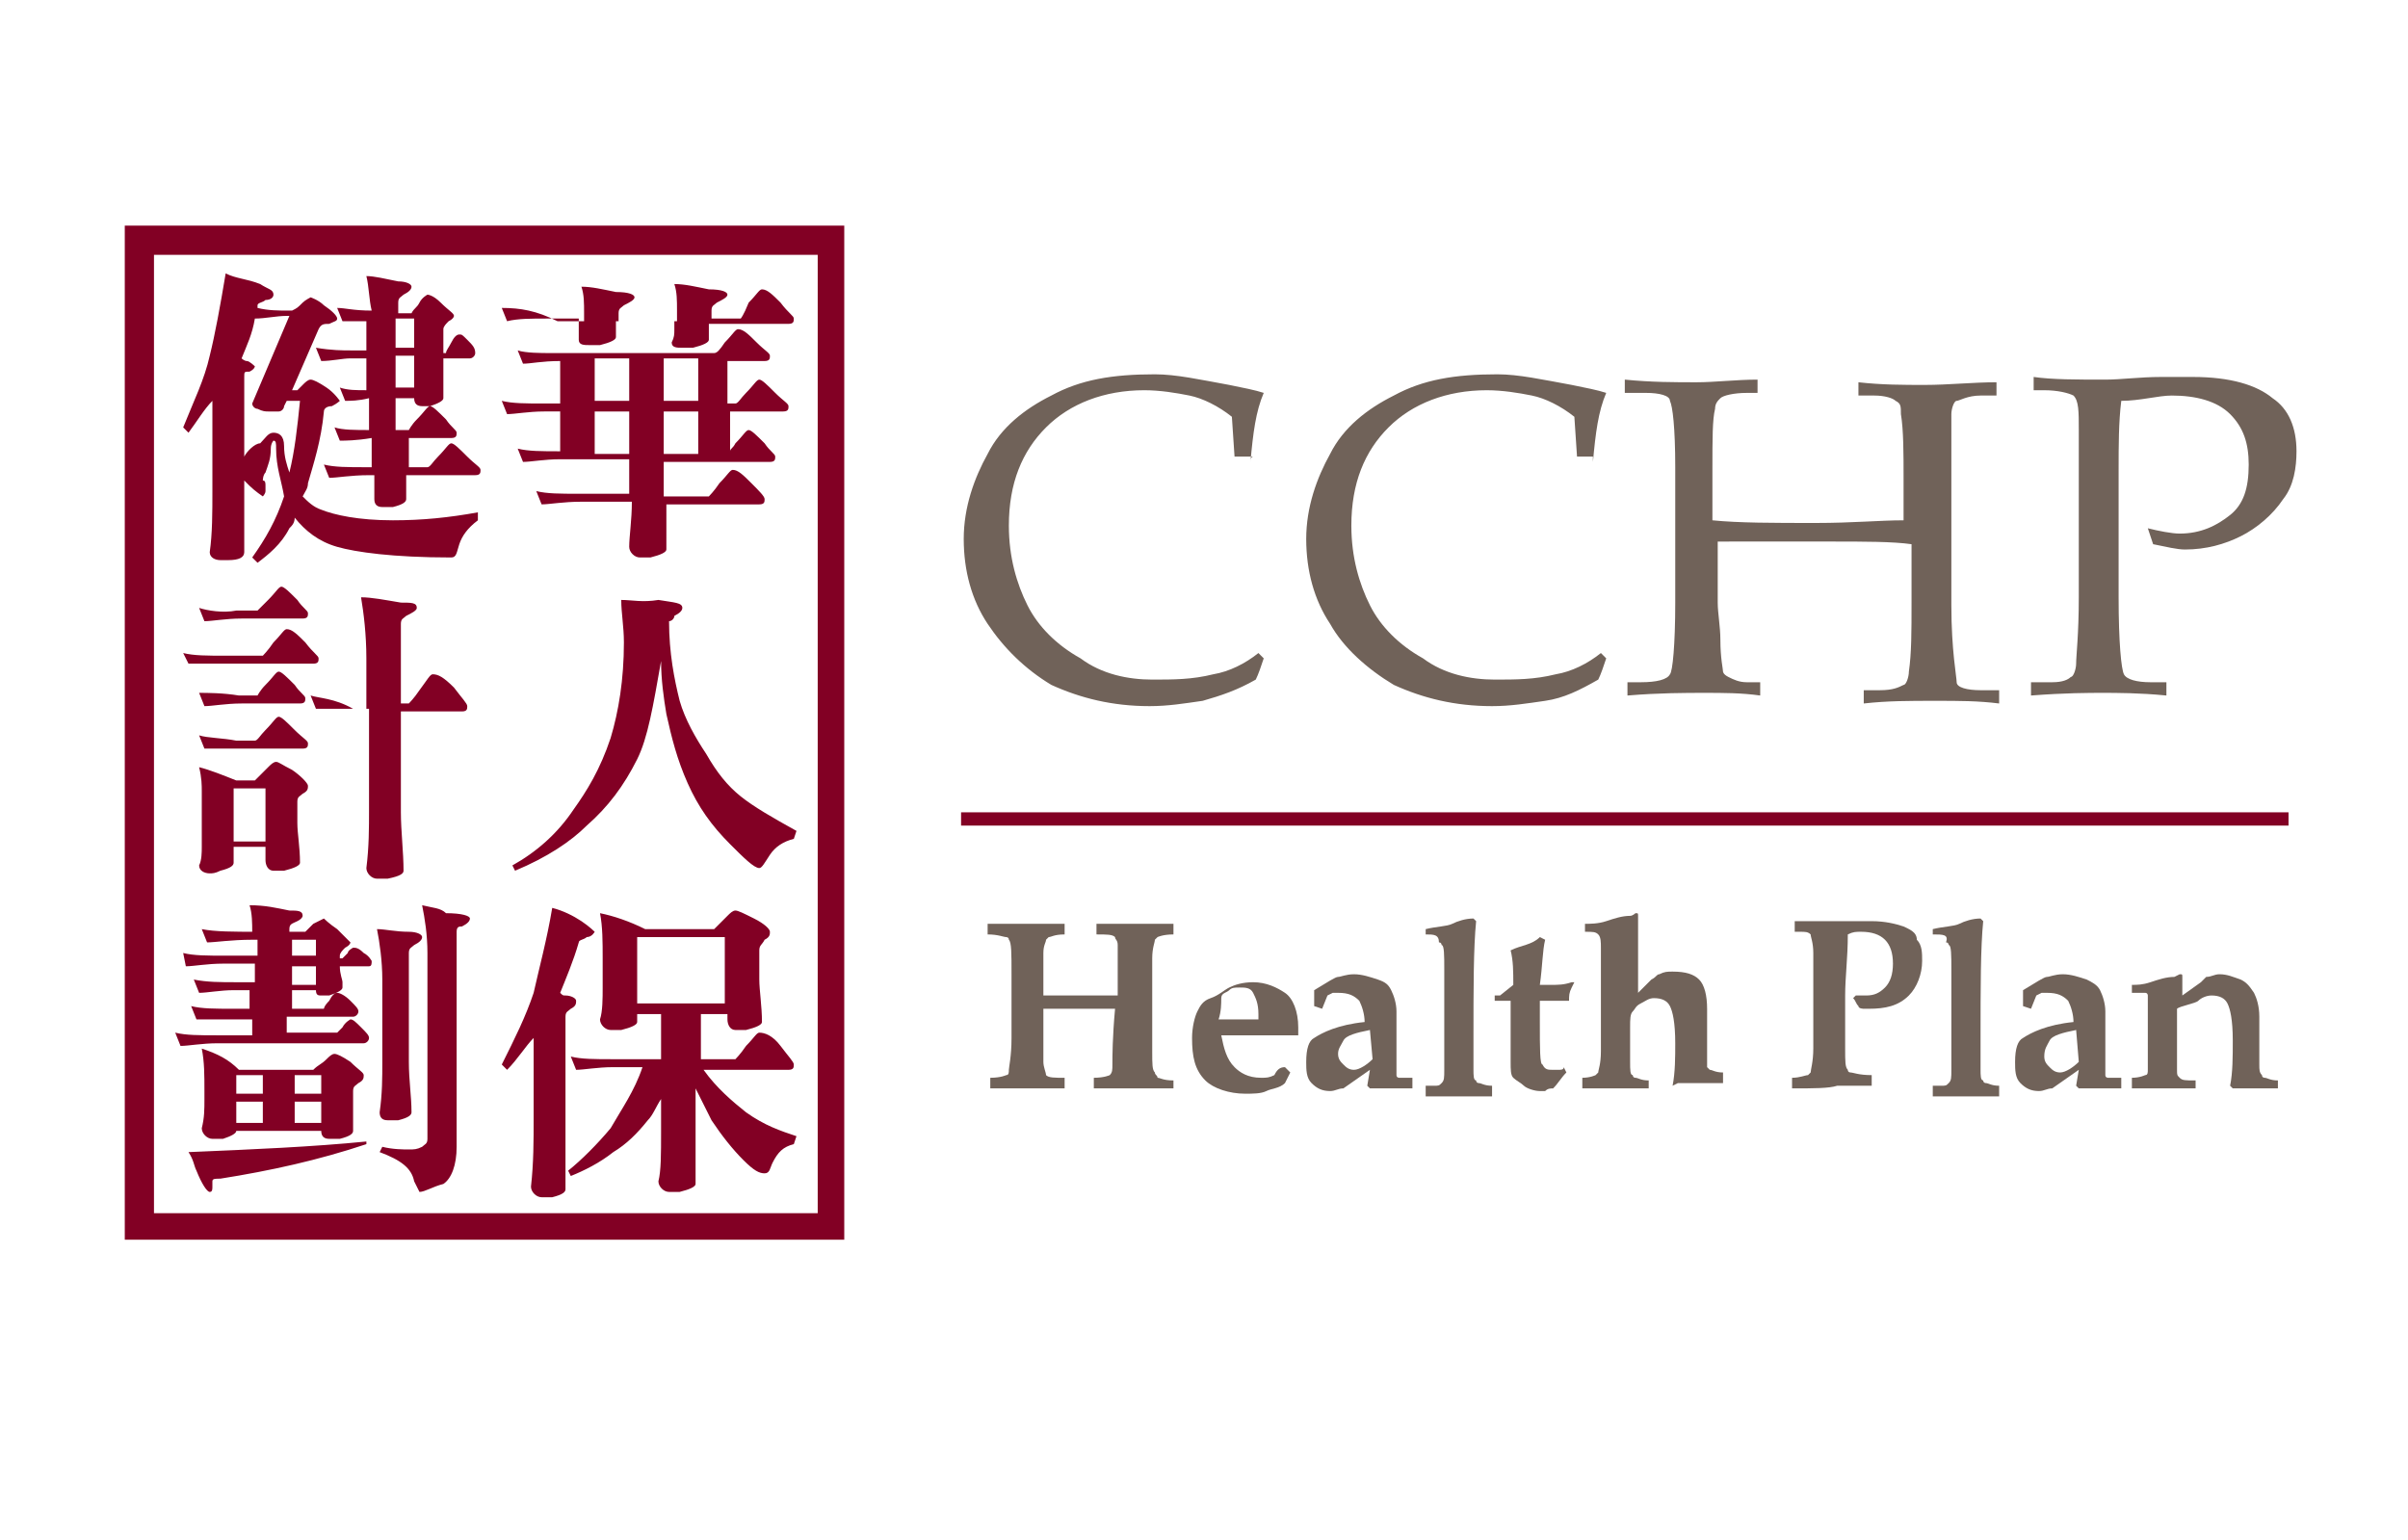 <?xml version="1.0" encoding="utf-8"?>
<!-- Generator: Adobe Illustrator 21.0.2, SVG Export Plug-In . SVG Version: 6.00 Build 0)  -->
<svg version="1.1" id="Layer_1" xmlns="http://www.w3.org/2000/svg" xmlns:xlink="http://www.w3.org/1999/xlink" x="0px" y="0px"
	 viewBox="0 0 90.7 58" style="enable-background:new 0 0 90.7 58;" xml:space="preserve">
<style type="text/css">
	.st0{fill:#706259;}
	.st1{fill:#820024;}
</style>
<g>
	<g>
		<path class="st0" d="M47.1,17.4c0.1-1.1,0.2-1.9,0.5-2.6c-0.3-0.1-0.8-0.2-1.3-0.3c-1.1-0.2-2-0.4-2.8-0.4c-1.6,0-2.8,0.2-3.9,0.8
			c-1,0.5-1.9,1.2-2.4,2.2c-0.5,0.9-0.9,2-0.9,3.2s0.3,2.3,0.9,3.2s1.4,1.7,2.4,2.3c1.1,0.5,2.3,0.8,3.7,0.8c0.7,0,1.3-0.1,2-0.2
			c0.7-0.2,1.3-0.4,2-0.8c0.1-0.2,0.2-0.5,0.3-0.8l-0.2-0.2c-0.5,0.4-1.1,0.7-1.7,0.8c-0.8,0.2-1.5,0.2-2.3,0.2
			c-0.9,0-1.9-0.2-2.7-0.8c-0.9-0.5-1.6-1.2-2-2S38,21,38,19.8c0-1.6,0.5-2.8,1.4-3.7c0.9-0.9,2.2-1.4,3.7-1.4
			c0.6,0,1.2,0.1,1.7,0.2s1.1,0.4,1.6,0.8l0.1,1.5h0.7C47.1,17.2,47.1,17.4,47.1,17.4z M60,17.4c0.1-1.1,0.2-1.9,0.5-2.6
			c-0.3-0.1-0.8-0.2-1.3-0.3c-1.1-0.2-2-0.4-2.8-0.4c-1.6,0-2.8,0.2-3.9,0.8c-1,0.5-1.9,1.2-2.4,2.2c-0.5,0.9-0.9,2-0.9,3.2
			s0.3,2.3,0.9,3.2c0.5,0.9,1.4,1.7,2.4,2.3c1.1,0.5,2.3,0.8,3.7,0.8c0.7,0,1.3-0.1,2-0.2s1.3-0.4,2-0.8c0.1-0.2,0.2-0.5,0.3-0.8
			l-0.2-0.2c-0.5,0.4-1.1,0.7-1.7,0.8c-0.8,0.2-1.5,0.2-2.3,0.2c-0.9,0-1.9-0.2-2.7-0.8c-0.9-0.5-1.6-1.2-2-2s-0.7-1.8-0.7-3
			c0-1.6,0.5-2.8,1.4-3.7c0.9-0.9,2.2-1.4,3.7-1.4c0.6,0,1.2,0.1,1.7,0.2s1.1,0.4,1.6,0.8l0.1,1.5H60V17.4z M69,20.4
			c1.2,0,2.3,0,3,0.1v2.2c0,1.1,0,1.9-0.1,2.6c0,0.2-0.1,0.5-0.2,0.5c-0.2,0.1-0.4,0.2-0.9,0.2h-0.6v0.5c0.9-0.1,1.7-0.1,2.7-0.1
			c0.9,0,1.6,0,2.4,0.1V26h-0.7c-0.5,0-0.9-0.1-0.9-0.3s-0.2-1.2-0.2-2.9V18c0-1.4,0-2.2,0-2.4s0.1-0.5,0.2-0.5s0.4-0.2,0.9-0.2h0.6
			v-0.5c-0.9,0-1.8,0.1-2.7,0.1c-0.8,0-1.6,0-2.5-0.1v0.5h0.6c0.4,0,0.7,0.1,0.8,0.2c0.2,0.1,0.2,0.2,0.2,0.5
			c0.1,0.6,0.1,1.5,0.1,2.4v1.6c-0.9,0-1.9,0.1-3.3,0.1c-1.6,0-2.9,0-3.9-0.1v-1.9c0-1.2,0-1.9,0.1-2.3c0-0.2,0.1-0.3,0.2-0.4
			s0.5-0.2,1-0.2h0.4v-0.5c-0.8,0-1.6,0.1-2.3,0.1c-0.8,0-1.7,0-2.7-0.1v0.5H62c0.5,0,0.9,0.1,0.9,0.3c0.1,0.2,0.2,1,0.2,2.5v5.1
			c0,1.6-0.1,2.6-0.2,2.7c-0.1,0.2-0.5,0.3-1.1,0.3h-0.5v0.5c1.2-0.1,2.2-0.1,2.9-0.1c0.7,0,1.4,0,2.1,0.1v-0.5h-0.5
			c-0.3,0-0.5-0.1-0.7-0.2s-0.2-0.2-0.2-0.2c0-0.1-0.1-0.5-0.1-1.2c0-0.5-0.1-1-0.1-1.4v-2.3C65.9,20.4,67.2,20.4,69,20.4
			 M81.8,14.9c0.9,0,1.7,0.2,2.2,0.7c0.5,0.5,0.7,1.1,0.7,1.9c0,0.9-0.2,1.5-0.7,1.9s-1.1,0.7-1.9,0.7c-0.3,0-0.8-0.1-1.2-0.2
			l0.2,0.6c0.5,0.1,0.9,0.2,1.2,0.2c0.8,0,1.5-0.2,2.1-0.5s1.2-0.8,1.6-1.4c0.4-0.5,0.5-1.2,0.5-1.8c0-0.9-0.3-1.6-0.9-2
			c-0.6-0.5-1.6-0.8-3-0.8c-0.2,0-0.6,0-1.2,0c-0.8,0-1.5,0.1-2.1,0.1c-1.1,0-2,0-2.7-0.1v0.5H77c0.5,0,0.9,0.1,1.1,0.2
			c0.2,0.2,0.2,0.6,0.2,1.3V18v4.5c0,1.4-0.1,2.2-0.1,2.5c0,0.2-0.1,0.5-0.2,0.5c-0.1,0.1-0.3,0.2-0.7,0.2h-0.8v0.5
			c1.3-0.1,2.2-0.1,2.7-0.1s1.4,0,2.4,0.1v-0.5H81c-0.5,0-0.9-0.1-1-0.3s-0.2-1.2-0.2-2.9v-4.8c0-0.9,0-1.8,0.1-2.6
			C80.6,15.1,81.3,14.9,81.8,14.9"/>
		<g>
			<path class="st0" d="M37.3,41v-0.4c0.4,0,0.6-0.1,0.6-0.1c0.1,0,0.1-0.1,0.1-0.2s0.1-0.5,0.1-1.2v-2.4c0-0.8,0-1.2-0.1-1.3
				c0-0.1-0.1-0.1-0.1-0.1c-0.1,0-0.3-0.1-0.7-0.1v-0.4c0.5,0,1,0,1.4,0c0.5,0,1,0,1.5,0v0.4c-0.4,0-0.5,0.1-0.6,0.1l-0.1,0.1
				c0,0.1-0.1,0.2-0.1,0.5c0,0.4,0,0.9,0,1.2v0.4c0.3,0,0.8,0,1.5,0c0.6,0,1,0,1.3,0c0-0.9,0-1.6,0-1.9c0-0.2-0.1-0.2-0.1-0.3
				c-0.1-0.1-0.3-0.1-0.7-0.1v-0.4c0.7,0,1.2,0,1.5,0c0.5,0,0.9,0,1.4,0v0.4c-0.4,0-0.6,0.1-0.6,0.1l-0.1,0.1c0,0.1-0.1,0.3-0.1,0.7
				c0,0.6,0,1.2,0,1.6v1.9c0,0.5,0,0.7,0.1,0.8c0,0.1,0.1,0.1,0.1,0.2c0.1,0,0.2,0.1,0.6,0.1V41h-0.5c-0.4,0-0.6,0-0.9,0
				c-0.5,0-0.9,0-1.6,0v-0.4c0.4,0,0.6-0.1,0.6-0.1c0.1-0.1,0.1-0.2,0.1-0.4c0-0.3,0-1,0.1-2.1c-0.3,0-0.7,0-1.1,0
				c-0.6,0-1.2,0-1.6,0v0.3c0,0.8,0,1.3,0,1.7c0,0.2,0.1,0.4,0.1,0.5c0.1,0.1,0.3,0.1,0.7,0.1V41h-0.5c-0.3,0-0.6,0-0.9,0H37.3z"/>
			<path class="st0" d="M48.4,40.2l0.2,0.2l-0.2,0.4c-0.2,0.2-0.5,0.2-0.7,0.3s-0.5,0.1-0.8,0.1c-0.6,0-1.2-0.2-1.5-0.5
				c-0.4-0.4-0.5-0.9-0.5-1.6c0-0.4,0.1-0.8,0.2-1c0.1-0.2,0.2-0.4,0.5-0.5s0.5-0.3,0.7-0.4s0.5-0.2,0.9-0.2c0.5,0,0.9,0.2,1.2,0.4
				s0.5,0.7,0.5,1.3c0,0.1,0,0.2,0,0.3h-1c-0.2,0-0.5,0-0.9,0h-1c0.1,0.5,0.2,0.9,0.5,1.2c0.2,0.2,0.5,0.4,1,0.4
				c0.2,0,0.3,0,0.5-0.1C48.1,40.3,48.2,40.2,48.4,40.2z M45.9,38.4c0.2,0,0.5,0,0.8,0s0.5,0,0.7,0v-0.2c0-0.4-0.1-0.6-0.2-0.8
				s-0.3-0.2-0.5-0.2s-0.3,0-0.4,0.1S46,37.4,46,37.6C46,37.8,46,38.1,45.9,38.4z"/>
			<path class="st0" d="M53.2,40.6V41h-0.3c-0.2,0-0.4,0-0.5,0c-0.3,0-0.5,0-0.8,0l-0.1-0.1l0.1-0.6l-1,0.7c-0.2,0-0.3,0.1-0.5,0.1
				c-0.3,0-0.5-0.1-0.7-0.3s-0.2-0.5-0.2-0.8c0-0.5,0.1-0.8,0.3-0.9c0.3-0.2,0.9-0.5,1.9-0.6c0-0.3-0.1-0.6-0.2-0.8
				c-0.2-0.2-0.4-0.3-0.8-0.3c-0.1,0-0.2,0-0.2,0L50,37.5L49.8,38l-0.3-0.1v-0.2v-0.2v-0.2c0.5-0.3,0.8-0.5,0.9-0.5s0.3-0.1,0.6-0.1
				s0.6,0.1,0.9,0.2s0.4,0.2,0.5,0.4s0.2,0.5,0.2,0.8c0,0.2,0,0.4,0,0.8s0,0.7,0,0.9c0,0.4,0,0.6,0,0.7s0.1,0.1,0.1,0.1
				C52.8,40.6,53,40.6,53.2,40.6z M51.6,38.8c-0.5,0.1-0.9,0.2-1,0.4s-0.2,0.3-0.2,0.5s0.1,0.3,0.2,0.4c0.1,0.1,0.2,0.2,0.4,0.2
				s0.5-0.2,0.7-0.4L51.6,38.8L51.6,38.8z"/>
			<path class="st0" d="M53.7,35.2V35c0.4-0.1,0.8-0.1,1-0.2s0.5-0.2,0.8-0.2l0.1,0.1c-0.1,1-0.1,2.5-0.1,4.4c0,0.4,0,0.8,0,1.2
				c0,0.2,0,0.4,0.1,0.4c0,0.1,0.1,0.1,0.1,0.1c0.1,0,0.2,0.1,0.5,0.1v0.4h-0.5c-0.3,0-0.5,0-0.7,0h-1.3v-0.4H54
				c0.2,0,0.2,0,0.3-0.1s0.1-0.2,0.1-0.5c0-0.5,0-1.1,0-1.9v-1.9c0-0.5,0-0.9-0.1-0.9c0,0,0-0.1-0.1-0.1
				C54.2,35.2,54,35.2,53.7,35.2z"/>
			<path class="st0" d="M56.5,37.5l0.5-0.4c0-0.5,0-0.9-0.1-1.3c0.4-0.2,0.8-0.2,1.1-0.5l0.2,0.1c-0.1,0.4-0.1,1-0.2,1.7
				c0.2,0,0.2,0,0.4,0c0.3,0,0.5,0,0.8-0.1h0.1l-0.1,0.2c-0.1,0.2-0.1,0.3-0.1,0.5c-0.3,0-0.6,0-0.8,0s-0.2,0-0.3,0
				c0,0.3,0,0.5,0,0.8c0,1,0,1.6,0.1,1.6c0.1,0.2,0.2,0.2,0.4,0.2c0.1,0,0.2,0,0.2,0c0.1,0,0.2,0,0.2-0.1l0.1,0.2
				c-0.2,0.2-0.3,0.4-0.5,0.6c-0.1,0-0.2,0-0.3,0.1c-0.1,0-0.2,0-0.2,0c-0.2,0-0.5-0.1-0.6-0.2s-0.3-0.2-0.4-0.3s-0.1-0.3-0.1-0.6
				c0-0.2,0-0.5,0-1.1s0-0.9,0-1.2h-0.2c-0.1,0-0.2,0-0.4,0v-0.2C56.2,37.5,56.5,37.5,56.5,37.5z"/>
			<path class="st0" d="M59.6,41v-0.4c0.3,0,0.5-0.1,0.5-0.1l0.1-0.1c0-0.1,0.1-0.3,0.1-0.8V38c0-0.9,0-1.6,0-2.3
				c0-0.2,0-0.4-0.1-0.5s-0.2-0.1-0.5-0.1v-0.3c0.2,0,0.5,0,0.8-0.1s0.6-0.2,0.9-0.2c0.1,0,0.2-0.1,0.2-0.1c0.1,0,0.1,0,0.1,0.1l0,0
				c0,0.1,0,0.2,0,0.3v1.4c0,0.3,0,0.7,0,1.2l0.5-0.5c0.2-0.1,0.2-0.2,0.3-0.2c0.2-0.1,0.3-0.1,0.5-0.1c0.5,0,0.8,0.1,1,0.3
				s0.3,0.6,0.3,1.1v1.7c0,0.3,0,0.5,0,0.5l0.1,0.1c0.1,0,0.2,0.1,0.5,0.1v0.4c-0.4,0-0.7,0-0.9,0c-0.2,0-0.5,0-0.8,0L63,40.9
				c0.1-0.5,0.1-1.1,0.1-1.6c0-0.8-0.1-1.2-0.2-1.4c-0.1-0.2-0.3-0.3-0.6-0.3c-0.2,0-0.3,0.1-0.5,0.2c-0.2,0.1-0.2,0.2-0.3,0.3
				s-0.1,0.3-0.1,0.6V40c0,0.3,0,0.5,0.1,0.5c0,0,0,0.1,0.1,0.1s0.2,0.1,0.5,0.1V41c-0.3,0-0.7,0-1.1,0C60.5,41,60,41,59.6,41z"/>
			<path class="st0" d="M67.5,41v-0.4c0.3,0,0.5-0.1,0.6-0.1l0.1-0.1c0-0.1,0.1-0.4,0.1-0.9s0-1,0-1.6c0-0.9,0-1.6,0-2
				s-0.1-0.6-0.1-0.7c-0.1-0.1-0.2-0.1-0.4-0.1h-0.2v-0.4H68c0.3,0,0.5,0,0.7,0s0.6,0,1.2,0c0.3,0,0.5,0,0.6,0
				c0.5,0,0.9,0.1,1.2,0.2c0.2,0.1,0.5,0.2,0.5,0.5c0.2,0.2,0.2,0.5,0.2,0.8c0,0.5-0.2,1-0.5,1.3C71.5,37.9,71,38,70.4,38
				c-0.1,0-0.2,0-0.2,0S70,38,70,37.9c-0.1-0.1-0.1-0.2-0.2-0.3l0.1-0.1c0.1,0,0.2,0,0.2,0c0.1,0,0.1,0,0.2,0c0.3,0,0.5-0.1,0.7-0.3
				s0.3-0.5,0.3-0.9s-0.1-0.7-0.3-0.9c-0.2-0.2-0.5-0.3-0.9-0.3c-0.2,0-0.3,0-0.5,0.1c0,0.9-0.1,1.6-0.1,2.3c0,0.2,0,0.9,0,2
				c0,0.5,0,0.7,0.1,0.8c0,0.1,0.1,0.1,0.1,0.1c0.1,0,0.3,0.1,0.8,0.1v0.4c-0.5,0-0.9,0-1.3,0C68.9,41,68.3,41,67.5,41z"/>
			<path class="st0" d="M72.8,35.2V35c0.4-0.1,0.8-0.1,1-0.2c0.2-0.1,0.5-0.2,0.8-0.2l0.1,0.1c-0.1,1-0.1,2.5-0.1,4.4
				c0,0.4,0,0.8,0,1.2c0,0.2,0,0.4,0.1,0.4c0,0.1,0.1,0.1,0.1,0.1c0.1,0,0.2,0.1,0.5,0.1v0.4h-0.5c-0.3,0-0.5,0-0.7,0h-1.3v-0.4h0.3
				c0.2,0,0.2,0,0.3-0.1c0.1-0.1,0.1-0.2,0.1-0.5c0-0.5,0-1.1,0-1.9v-1.9c0-0.5,0-0.9-0.1-0.9c0,0,0-0.1-0.1-0.1
				C73.4,35.2,73.2,35.2,72.8,35.2z"/>
			<path class="st0" d="M79.9,40.6V41h-0.3c-0.2,0-0.4,0-0.5,0c-0.3,0-0.5,0-0.8,0l-0.1-0.1l0.1-0.6l-1,0.7c-0.2,0-0.3,0.1-0.5,0.1
				c-0.3,0-0.5-0.1-0.7-0.3s-0.2-0.5-0.2-0.8c0-0.5,0.1-0.8,0.3-0.9c0.3-0.2,0.9-0.5,1.9-0.6c0-0.3-0.1-0.6-0.2-0.8
				c-0.2-0.2-0.4-0.3-0.8-0.3c-0.1,0-0.2,0-0.2,0l-0.2,0.1L76.5,38l-0.3-0.1v-0.2v-0.2v-0.2c0.5-0.3,0.8-0.5,0.9-0.5
				s0.3-0.1,0.6-0.1s0.6,0.1,0.9,0.2c0.2,0.1,0.4,0.2,0.5,0.4s0.2,0.5,0.2,0.8c0,0.2,0,0.4,0,0.8s0,0.7,0,0.9c0,0.4,0,0.6,0,0.7
				s0.1,0.1,0.1,0.1C79.4,40.6,79.6,40.6,79.9,40.6z M78.2,38.8c-0.5,0.1-0.9,0.2-1,0.4S77,39.5,77,39.8c0,0.2,0.1,0.3,0.2,0.4
				c0.1,0.1,0.2,0.2,0.4,0.2c0.2,0,0.5-0.2,0.7-0.4L78.2,38.8L78.2,38.8z"/>
			<path class="st0" d="M80.3,41v-0.4c0.3,0,0.5-0.1,0.5-0.1c0.1,0,0.1-0.1,0.1-0.2c0-0.3,0-0.8,0-1.6c0-0.4,0-0.7,0-0.9
				s0-0.2,0-0.3c0,0,0-0.1-0.1-0.1s-0.2,0-0.5,0v-0.3c0.2,0,0.4,0,0.7-0.1s0.6-0.2,0.9-0.2l0.2-0.1c0.1,0,0.1,0,0.1,0.1v0.1
				c0,0.1,0,0.3,0,0.6l0.7-0.5c0.1-0.1,0.2-0.2,0.2-0.2c0.2,0,0.3-0.1,0.5-0.1c0.3,0,0.5,0.1,0.8,0.2c0.2,0.1,0.3,0.2,0.5,0.5
				c0.1,0.2,0.2,0.5,0.2,0.9c0,0.2,0,0.4,0,0.6c0,0.5,0,0.9,0,1.2c0,0.2,0,0.3,0.1,0.4c0,0.1,0.1,0.1,0.1,0.1c0.1,0,0.2,0.1,0.5,0.1
				V41h-0.5H85h-0.9L84,40.9c0.1-0.5,0.1-1.1,0.1-1.7c0-0.8-0.1-1.2-0.2-1.4s-0.3-0.3-0.6-0.3c-0.2,0-0.4,0.1-0.5,0.2
				S82.1,37.9,82,38c0,0.1,0,0.2,0,0.5c0,1.1,0,1.6,0,1.8s0,0.2,0.1,0.3s0.2,0.1,0.6,0.1V41c-0.5,0-0.9,0-1.3,0
				C81.2,41,80.9,41,80.3,41z"/>
		</g>
	</g>
	<g>
		<rect x="36.2" y="30.6" class="st1" width="50" height="0.5"/>
		<path class="st1" d="M5.8,45.7h25V9.6h-25C5.8,9.6,5.8,45.7,5.8,45.7z M31.8,46.7H4.7V8.5h27.1V46.7z"/>
		<g>
			<path class="st1" d="M8.5,10.3c-0.2,1.2-0.4,2.3-0.6,3.1c-0.2,0.9-0.6,1.7-1,2.7l0.2,0.2c0.3-0.4,0.6-0.9,0.9-1.2v3.4
				c0,0.8,0,1.6-0.1,2.3c0,0.2,0.2,0.3,0.4,0.3c0.1,0,0.2,0,0.3,0c0.4,0,0.6-0.1,0.6-0.3v-2.7c0.1,0.1,0.1,0.1,0.2,0.2
				c0.2,0.2,0.5,0.4,0.5,0.4s0.1-0.1,0.1-0.2c0,0,0-0.1,0-0.2s0-0.2-0.1-0.2c0,0,0-0.2,0.1-0.3c0.1-0.3,0.2-0.5,0.2-0.9
				c0-0.2,0.1-0.3,0.1-0.3c0.1,0,0.1,0.1,0.1,0.3c0,0.7,0.2,1.2,0.3,1.8c-0.3,0.9-0.7,1.6-1.2,2.3l0.2,0.2c0.4-0.3,0.9-0.7,1.2-1.3
				c0.1-0.1,0.2-0.2,0.2-0.4c0.4,0.5,0.9,0.9,1.6,1.1S14.8,21,17,21c0.2,0,0.2-0.2,0.3-0.5s0.3-0.6,0.7-0.9v-0.3
				c-1.1,0.2-2.1,0.3-3.2,0.3c-1.3,0-2.2-0.2-2.7-0.4c-0.3-0.1-0.5-0.3-0.7-0.5c0.1-0.2,0.2-0.3,0.2-0.5c0.2-0.7,0.5-1.6,0.6-2.7
				c0-0.1,0.1-0.2,0.3-0.2c0.2-0.1,0.3-0.2,0.3-0.2s-0.2-0.3-0.5-0.5s-0.5-0.3-0.6-0.3s-0.2,0.1-0.3,0.2c-0.1,0.1-0.2,0.2-0.2,0.2
				H11l1-2.3c0.1-0.2,0.2-0.2,0.4-0.2c0.2-0.1,0.3-0.1,0.3-0.2c0-0.1-0.2-0.3-0.5-0.5c-0.2-0.2-0.5-0.3-0.5-0.3s-0.2,0.1-0.3,0.2
				c-0.2,0.2-0.2,0.2-0.4,0.3h-0.1c-0.4,0-0.8,0-1.2-0.1v-0.1c0-0.1,0.2-0.1,0.3-0.2c0.2,0,0.3-0.1,0.3-0.2c0-0.2-0.2-0.2-0.5-0.4
				C9.3,10.5,8.9,10.5,8.5,10.3 M9.2,17.2v-3c0-0.2,0-0.2,0.2-0.2c0.2-0.1,0.2-0.2,0.2-0.2s-0.2-0.2-0.3-0.2s-0.2-0.1-0.2-0.1
				C9.3,13,9.5,12.6,9.6,12l0,0c0.4,0,0.8-0.1,1.2-0.1h0.1l-1.4,3.3c0,0.1,0.1,0.2,0.2,0.2c0.2,0.1,0.3,0.1,0.4,0.1
				c0.2,0,0.2,0,0.4,0c0.1,0,0.2-0.1,0.2-0.2l0.1-0.2h0.5c-0.1,1-0.2,1.9-0.4,2.7c-0.1-0.3-0.2-0.6-0.2-1s-0.2-0.5-0.4-0.5
				s-0.3,0.2-0.5,0.4C9.6,16.7,9.3,17,9.2,17.2 M12.7,11.6l0.2,0.5c0.2,0,0.5,0,0.9,0v0.2v0.9h-0.6c-0.3,0-0.7,0-1.3-0.1l0.2,0.5
				c0.4,0,0.8-0.1,1.1-0.1h0.6v1.2c-0.4,0-0.7,0-1-0.1l0.2,0.5c0.2,0,0.5,0,0.9-0.1v1.2c-0.5,0-1,0-1.3-0.1l0.2,0.5
				c0.2,0,0.6,0,1.2-0.1V17c0,0.2,0,0.4,0,0.6h-0.2c-0.7,0-1.2,0-1.6-0.1l0.2,0.5c0.3,0,0.8-0.1,1.5-0.1h0.2c0,0.3,0,0.6,0,0.9
				c0,0.2,0.1,0.3,0.3,0.3c0.1,0,0.2,0,0.4,0c0.4-0.1,0.5-0.2,0.5-0.3c0-0.3,0-0.6,0-0.9h2.6c0.2,0,0.2-0.1,0.2-0.2
				s-0.2-0.2-0.5-0.5s-0.5-0.5-0.6-0.5s-0.2,0.2-0.5,0.5c-0.2,0.2-0.3,0.4-0.4,0.4h-0.7c0-0.2,0-0.4,0-0.6v-0.5H17
				c0.2,0,0.2-0.1,0.2-0.2s-0.2-0.2-0.4-0.5c-0.3-0.3-0.5-0.5-0.6-0.5s-0.2,0.2-0.5,0.5c-0.2,0.2-0.3,0.4-0.3,0.4h-0.5V15h0.7
				c0,0.2,0.1,0.3,0.3,0.3c0.1,0,0.2,0,0.3,0c0.3-0.1,0.5-0.2,0.5-0.3s0-0.2,0-0.4s0-0.5,0-1.1h1c0.1,0,0.2-0.1,0.2-0.2
				c0-0.2-0.1-0.3-0.3-0.5c-0.2-0.2-0.2-0.2-0.3-0.2s-0.2,0.1-0.3,0.3c-0.1,0.2-0.2,0.3-0.2,0.4h-0.1v-0.9c0-0.1,0.1-0.2,0.2-0.3
				c0.2-0.1,0.2-0.2,0.2-0.2c0-0.1-0.2-0.2-0.5-0.5s-0.5-0.3-0.5-0.3s-0.2,0.1-0.3,0.3s-0.2,0.2-0.3,0.4H15v-0.4
				c0-0.2,0.1-0.2,0.2-0.3c0.2-0.1,0.3-0.2,0.3-0.3s-0.2-0.2-0.5-0.2c-0.5-0.1-0.9-0.2-1.2-0.2c0.1,0.4,0.1,0.9,0.2,1.3
				C13.3,11.7,13,11.6,12.7,11.6 M14.9,12h0.7v1.1h-0.7V12z M14.9,13.4h0.7v1.2h-0.7V13.4z M18.9,11.6l0.2,0.5
				C19.5,12,20,12,20.6,12h1.2v0.3c0,0.2,0,0.3,0,0.5S22,13,22.2,13c0.1,0,0.2,0,0.4,0c0.4-0.1,0.6-0.2,0.6-0.3v-0.6h2.2v0.3
				c0,0.2,0,0.3-0.1,0.5c0,0.2,0.2,0.2,0.4,0.2c0.1,0,0.2,0,0.4,0c0.4-0.1,0.6-0.2,0.6-0.3v-0.6h3c0.2,0,0.2-0.1,0.2-0.2
				c0-0.1-0.2-0.2-0.5-0.6c-0.3-0.3-0.5-0.5-0.7-0.5c-0.1,0-0.2,0.2-0.5,0.5C28,11.9,27.9,12,27.9,12h-1.1v-0.3
				c0-0.2,0.1-0.2,0.2-0.3c0.2-0.1,0.4-0.2,0.4-0.3s-0.2-0.2-0.7-0.2c-0.5-0.1-0.9-0.2-1.3-0.2c0.1,0.3,0.1,0.6,0.1,1v0.4h-2.2v-0.3
				c0-0.2,0.1-0.2,0.2-0.3c0.2-0.1,0.4-0.2,0.4-0.3S23.7,11,23.2,11c-0.5-0.1-0.9-0.2-1.3-0.2c0.1,0.3,0.1,0.6,0.1,1v0.3h-1
				C20.2,11.7,19.6,11.6,18.9,11.6 M19.5,13.2l0.2,0.5c0.3,0,0.7-0.1,1.4-0.1v1.6h-0.6c-0.7,0-1.2,0-1.6-0.1l0.2,0.5
				c0.3,0,0.8-0.1,1.4-0.1h0.6V17c-0.7,0-1.2,0-1.6-0.1l0.2,0.5c0.3,0,0.8-0.1,1.4-0.1h2.6v1.3h-1.9c-0.7,0-1.2,0-1.6-0.1l0.2,0.5
				c0.3,0,0.8-0.1,1.5-0.1h1.9c0,0.7-0.1,1.3-0.1,1.7c0,0.2,0.2,0.4,0.4,0.4c0.1,0,0.2,0,0.4,0c0.4-0.1,0.6-0.2,0.6-0.3V19h3.5
				c0.2,0,0.2-0.1,0.2-0.2s-0.2-0.3-0.5-0.6c-0.3-0.3-0.5-0.5-0.7-0.5c-0.1,0-0.2,0.2-0.5,0.5c-0.2,0.3-0.4,0.5-0.4,0.5H25v-1.3h4
				c0.2,0,0.2-0.1,0.2-0.2S29,17,28.8,16.7c-0.3-0.3-0.5-0.5-0.6-0.5s-0.2,0.2-0.5,0.5c-0.1,0.2-0.2,0.2-0.2,0.3v-1.5h2
				c0.2,0,0.2-0.1,0.2-0.2s-0.2-0.2-0.5-0.5s-0.5-0.5-0.6-0.5s-0.2,0.2-0.5,0.5c-0.2,0.2-0.3,0.4-0.4,0.4h-0.3v-1.6h1.4
				c0.2,0,0.2-0.1,0.2-0.2c0-0.1-0.2-0.2-0.5-0.5s-0.5-0.5-0.7-0.5c-0.1,0-0.2,0.2-0.5,0.5c-0.2,0.3-0.3,0.4-0.4,0.4h-6.2
				C20.4,13.3,19.8,13.3,19.5,13.2 M26.3,17.1H25v-1.6h1.3V17.1z M23.7,17.1h-1.3v-1.6h1.3V17.1z M26.3,15.1H25v-1.6h1.3V15.1z
				 M23.7,15.1h-1.3v-1.6h1.3V15.1z"/>
			<path class="st1" d="M7.5,22.9l0.2,0.5c0.3,0,0.8-0.1,1.4-0.1h2.3c0.2,0,0.2-0.1,0.2-0.2s-0.2-0.2-0.4-0.5
				c-0.3-0.3-0.5-0.5-0.6-0.5s-0.2,0.2-0.5,0.5C9.8,22.9,9.7,23,9.7,23H8.9C8.4,23.1,7.8,23,7.5,22.9 M6.9,24.6L7.1,25
				c0.3,0,0.7,0,1.4,0h3.3c0.2,0,0.2-0.1,0.2-0.2s-0.2-0.2-0.5-0.6c-0.3-0.3-0.5-0.5-0.7-0.5c-0.1,0-0.2,0.2-0.5,0.5
				c-0.2,0.3-0.4,0.5-0.4,0.5H8.5C7.8,24.7,7.3,24.7,6.9,24.6 M7.5,26.1l0.2,0.5c0.3,0,0.8-0.1,1.4-0.1h2.2c0.2,0,0.2-0.1,0.2-0.2
				s-0.2-0.2-0.4-0.5c-0.3-0.3-0.5-0.5-0.6-0.5s-0.2,0.2-0.5,0.5c-0.2,0.2-0.3,0.4-0.3,0.4H9C8.4,26.1,7.8,26.1,7.5,26.1 M7.5,27.7
				l0.2,0.5c0.3,0,0.8,0,1.4,0h2.3c0.2,0,0.2-0.1,0.2-0.2s-0.2-0.2-0.5-0.5S10.6,27,10.5,27s-0.2,0.2-0.5,0.5
				c-0.2,0.2-0.3,0.4-0.4,0.4H8.9C8.4,27.8,7.8,27.8,7.5,27.7 M7.5,28.9c0.1,0.4,0.1,0.7,0.1,0.9v2.1c0,0.2,0,0.5-0.1,0.7
				c0,0.2,0.2,0.3,0.4,0.3c0.1,0,0.2,0,0.4-0.1c0.4-0.1,0.5-0.2,0.5-0.3v-0.6H10v0.5c0,0.2,0.1,0.4,0.3,0.4c0.1,0,0.2,0,0.4,0
				c0.4-0.1,0.6-0.2,0.6-0.3c0-0.6-0.1-1.1-0.1-1.5v-0.8c0-0.2,0.1-0.2,0.2-0.3c0.2-0.1,0.2-0.2,0.2-0.3S11.3,29.2,11,29
				c-0.4-0.2-0.5-0.3-0.6-0.3s-0.2,0.1-0.3,0.2c-0.2,0.2-0.3,0.3-0.5,0.5H8.9C8.4,29.2,7.9,29,7.5,28.9 M8.8,29.7H10v2H8.8V29.7z
				 M11.7,26.2l0.2,0.5c0.3,0,0.8,0,1.5,0h0.5v3.8c0,0.7,0,1.4-0.1,2.2c0,0.2,0.2,0.4,0.4,0.4c0.1,0,0.2,0,0.4,0
				c0.5-0.1,0.6-0.2,0.6-0.3c0-0.7-0.1-1.5-0.1-2.2v-3.8h2.3c0.2,0,0.2-0.1,0.2-0.2s-0.2-0.3-0.5-0.7c-0.4-0.4-0.6-0.5-0.8-0.5
				c-0.1,0-0.2,0.2-0.5,0.6c-0.2,0.3-0.4,0.5-0.4,0.5h-0.3v-3c0-0.2,0.1-0.2,0.2-0.3c0.2-0.1,0.4-0.2,0.4-0.3c0-0.2-0.2-0.2-0.6-0.2
				c-0.6-0.1-1.1-0.2-1.5-0.2c0.1,0.6,0.2,1.4,0.2,2.3v1.9h-0.5C12.6,26.3,12,26.3,11.7,26.2 M23.4,22.6c0,0.5,0.1,1,0.1,1.6
				c0,1.4-0.2,2.6-0.5,3.6c-0.4,1.2-0.9,2-1.4,2.7c-0.6,0.9-1.4,1.6-2.3,2.1l0.1,0.2c1.2-0.5,2.1-1.1,2.7-1.7
				c0.8-0.7,1.4-1.5,1.9-2.5c0.4-0.8,0.6-2,0.9-3.7c0,0.7,0.1,1.4,0.2,2c0.2,0.9,0.4,1.7,0.8,2.6s0.9,1.6,1.6,2.3
				c0.5,0.5,0.9,0.9,1.1,0.9c0.1,0,0.2-0.2,0.4-0.5c0.2-0.3,0.5-0.5,0.9-0.6l0.1-0.3c-0.9-0.5-1.6-0.9-2.1-1.3s-0.9-0.9-1.3-1.6
				c-0.4-0.6-0.8-1.3-1-2c-0.2-0.8-0.4-1.8-0.4-3c0.1,0,0.2-0.1,0.2-0.2c0.2-0.1,0.3-0.2,0.3-0.3c0-0.2-0.3-0.2-0.9-0.3
				C24.2,22.7,23.8,22.6,23.4,22.6"/>
			<path class="st1" d="M7.6,35l0.2,0.5c0.3,0,0.9-0.1,1.7-0.1h0.2V36H8.5c-0.7,0-1.2,0-1.6-0.1L7,36.4c0.3,0,0.8-0.1,1.4-0.1h1.2
				V37H8.9c-0.6,0-1.1,0-1.6-0.1l0.2,0.5c0.3,0,0.8-0.1,1.3-0.1h0.6V38H8.8c-0.7,0-1.2,0-1.6-0.1l0.2,0.5c0.3,0,0.8,0,1.4,0h0.7V39
				H8.2c-0.7,0-1.2,0-1.6-0.1l0.2,0.5c0.3,0,0.8-0.1,1.4-0.1h5.5c0.1,0,0.2-0.1,0.2-0.2s-0.1-0.2-0.3-0.4s-0.3-0.3-0.4-0.3
				c0,0-0.2,0.1-0.3,0.3c-0.2,0.2-0.2,0.2-0.2,0.2h-1.9v-0.6h2.5c0.1,0,0.2-0.1,0.2-0.2s-0.1-0.2-0.3-0.4s-0.4-0.3-0.5-0.3
				s-0.2,0.1-0.3,0.3c-0.2,0.2-0.2,0.3-0.2,0.3H11v-0.7h0.9c0,0.2,0.1,0.2,0.2,0.2c0.1,0,0.2,0,0.3,0c0.3-0.1,0.5-0.2,0.5-0.3V37
				c0-0.1-0.1-0.3-0.1-0.6h1.1c0.1,0,0.1-0.1,0.1-0.2c0,0-0.1-0.2-0.3-0.3c-0.2-0.2-0.3-0.2-0.4-0.2c0,0-0.2,0.1-0.2,0.2
				c-0.2,0.2-0.2,0.2-0.2,0.2h-0.1V36c0-0.1,0.1-0.2,0.2-0.3c0.2-0.1,0.2-0.2,0.2-0.2S13,35.3,12.7,35c-0.3-0.2-0.5-0.4-0.5-0.4
				s-0.2,0.1-0.4,0.2c-0.1,0.1-0.2,0.2-0.3,0.3h-0.6V35c0-0.2,0.1-0.2,0.3-0.3s0.2-0.2,0.2-0.2c0-0.2-0.2-0.2-0.5-0.2
				c-0.5-0.1-0.9-0.2-1.5-0.2c0.1,0.3,0.1,0.7,0.1,1l0,0h0.2C8.8,35.1,8.1,35.1,7.6,35 M11,35.4h0.9V36H11V35.4z M11,36.4h0.9v0.7
				H11V36.4z M7.6,39.5c0.1,0.5,0.1,1,0.1,1.6v0.3c0,0.4,0,0.7-0.1,1.1c0,0.2,0.2,0.4,0.4,0.4c0.1,0,0.2,0,0.4,0
				c0.3-0.1,0.5-0.2,0.5-0.3h3.2c0,0.2,0.1,0.3,0.3,0.3c0.1,0,0.2,0,0.4,0c0.4-0.1,0.5-0.2,0.5-0.3c0-0.5,0-1,0-1.3v-0.2
				c0-0.2,0.1-0.2,0.2-0.3c0.2-0.1,0.2-0.2,0.2-0.3s-0.2-0.2-0.5-0.5c-0.3-0.2-0.5-0.3-0.6-0.3s-0.2,0.1-0.3,0.2
				c-0.2,0.2-0.3,0.2-0.5,0.4H9C8.6,39.9,8.2,39.7,7.6,39.5 M8.9,41.5h1v0.8h-1V41.5z M11.1,41.5h1v0.8h-1V41.5z M8.9,40.5h1v0.7h-1
				V40.5z M11.1,40.5h1v0.7h-1V40.5z M13.8,43c-2,0.2-4.3,0.3-6.7,0.4c0.2,0.3,0.2,0.5,0.3,0.7c0.2,0.5,0.4,0.8,0.5,0.8
				C8,44.9,8,44.8,8,44.7c0-0.1,0-0.2,0-0.2c0-0.1,0.1-0.1,0.3-0.1c1.9-0.3,3.7-0.7,5.5-1.3C13.8,43.2,13.8,43,13.8,43z M14.2,35
				c0.1,0.5,0.2,1.2,0.2,1.9V40c0,0.6,0,1.2-0.1,1.9c0,0.2,0.1,0.3,0.3,0.3c0.1,0,0.2,0,0.4,0c0.4-0.1,0.5-0.2,0.5-0.3
				c0-0.6-0.1-1.2-0.1-1.9v-4.1c0-0.2,0.1-0.2,0.2-0.3c0.2-0.1,0.3-0.2,0.3-0.3s-0.2-0.2-0.5-0.2C14.9,35.1,14.5,35,14.2,35
				 M15.9,34.1c0.1,0.5,0.2,1.1,0.2,1.8v7c0,0.2-0.1,0.2-0.2,0.3c-0.2,0.1-0.3,0.1-0.5,0.1s-0.6,0-1-0.1l-0.1,0.2
				c0.8,0.3,1.2,0.6,1.3,1.1c0.1,0.2,0.2,0.4,0.2,0.4c0.2,0,0.5-0.2,0.9-0.3c0.3-0.2,0.5-0.7,0.5-1.4v-8.1c0-0.2,0.1-0.2,0.2-0.2
				c0.2-0.1,0.3-0.2,0.3-0.3s-0.3-0.2-0.9-0.2C16.6,34.2,16.3,34.2,15.9,34.1 M20.8,34.2c-0.2,1.2-0.5,2.3-0.7,3.2
				c-0.3,0.9-0.7,1.7-1.2,2.7l0.2,0.2c0.4-0.4,0.7-0.9,1-1.2v3c0,0.9,0,1.7-0.1,2.6c0,0.2,0.2,0.4,0.4,0.4c0.1,0,0.2,0,0.4,0
				c0.4-0.1,0.5-0.2,0.5-0.3v-6.5c0-0.2,0.1-0.2,0.2-0.3c0.2-0.1,0.2-0.2,0.2-0.3s-0.2-0.2-0.4-0.2c-0.1,0-0.1,0-0.2-0.1
				c0.2-0.5,0.5-1.2,0.7-1.9c0-0.1,0.2-0.1,0.3-0.2c0.2,0,0.3-0.2,0.3-0.2s-0.2-0.2-0.5-0.4C21.6,34.5,21.2,34.3,20.8,34.2
				 M22.6,34.4c0.1,0.5,0.1,1.1,0.1,1.7v1.1c0,0.4,0,0.9-0.1,1.2c0,0.2,0.2,0.4,0.4,0.4c0.1,0,0.2,0,0.4,0c0.4-0.1,0.6-0.2,0.6-0.3
				v-0.3h0.9v1.7h-1.8c-0.7,0-1.2,0-1.6-0.1l0.2,0.5c0.3,0,0.8-0.1,1.4-0.1h1.1c-0.3,0.9-0.8,1.6-1.2,2.3c-0.5,0.6-1.1,1.2-1.6,1.6
				l0.1,0.2c0.5-0.2,1.1-0.5,1.6-0.9c0.5-0.3,0.9-0.7,1.3-1.2c0.2-0.2,0.3-0.5,0.5-0.8v1.2c0,0.9,0,1.5-0.1,1.9
				c0,0.2,0.2,0.4,0.4,0.4c0.1,0,0.2,0,0.4,0c0.4-0.1,0.6-0.2,0.6-0.3V41c0.2,0.4,0.4,0.8,0.6,1.2c0.4,0.6,0.8,1.1,1.2,1.5
				s0.6,0.5,0.8,0.5s0.2-0.2,0.3-0.4c0.2-0.4,0.4-0.6,0.8-0.7l0.1-0.3c-0.6-0.2-1.2-0.4-1.9-0.9c-0.5-0.4-1.1-0.9-1.6-1.6h3.2
				c0.2,0,0.2-0.1,0.2-0.2s-0.2-0.3-0.5-0.7s-0.6-0.5-0.8-0.5c-0.1,0-0.2,0.2-0.5,0.5c-0.2,0.3-0.4,0.5-0.4,0.5h-1.3v-1.7h1v0.2
				c0,0.2,0.1,0.4,0.3,0.4c0.1,0,0.2,0,0.4,0c0.4-0.1,0.6-0.2,0.6-0.3c0-0.6-0.1-1.2-0.1-1.6v-1.1c0-0.2,0.1-0.2,0.2-0.4
				c0.2-0.1,0.2-0.2,0.2-0.3s-0.2-0.3-0.6-0.5s-0.6-0.3-0.7-0.3s-0.2,0.1-0.3,0.2c-0.2,0.2-0.3,0.3-0.5,0.5h-2.6
				C23.7,34.7,23.1,34.5,22.6,34.4 M24,35.3h3.3v2.5H24C24,37.7,24,35.3,24,35.3z"/>
		</g>
	</g>
</g>
</svg>
